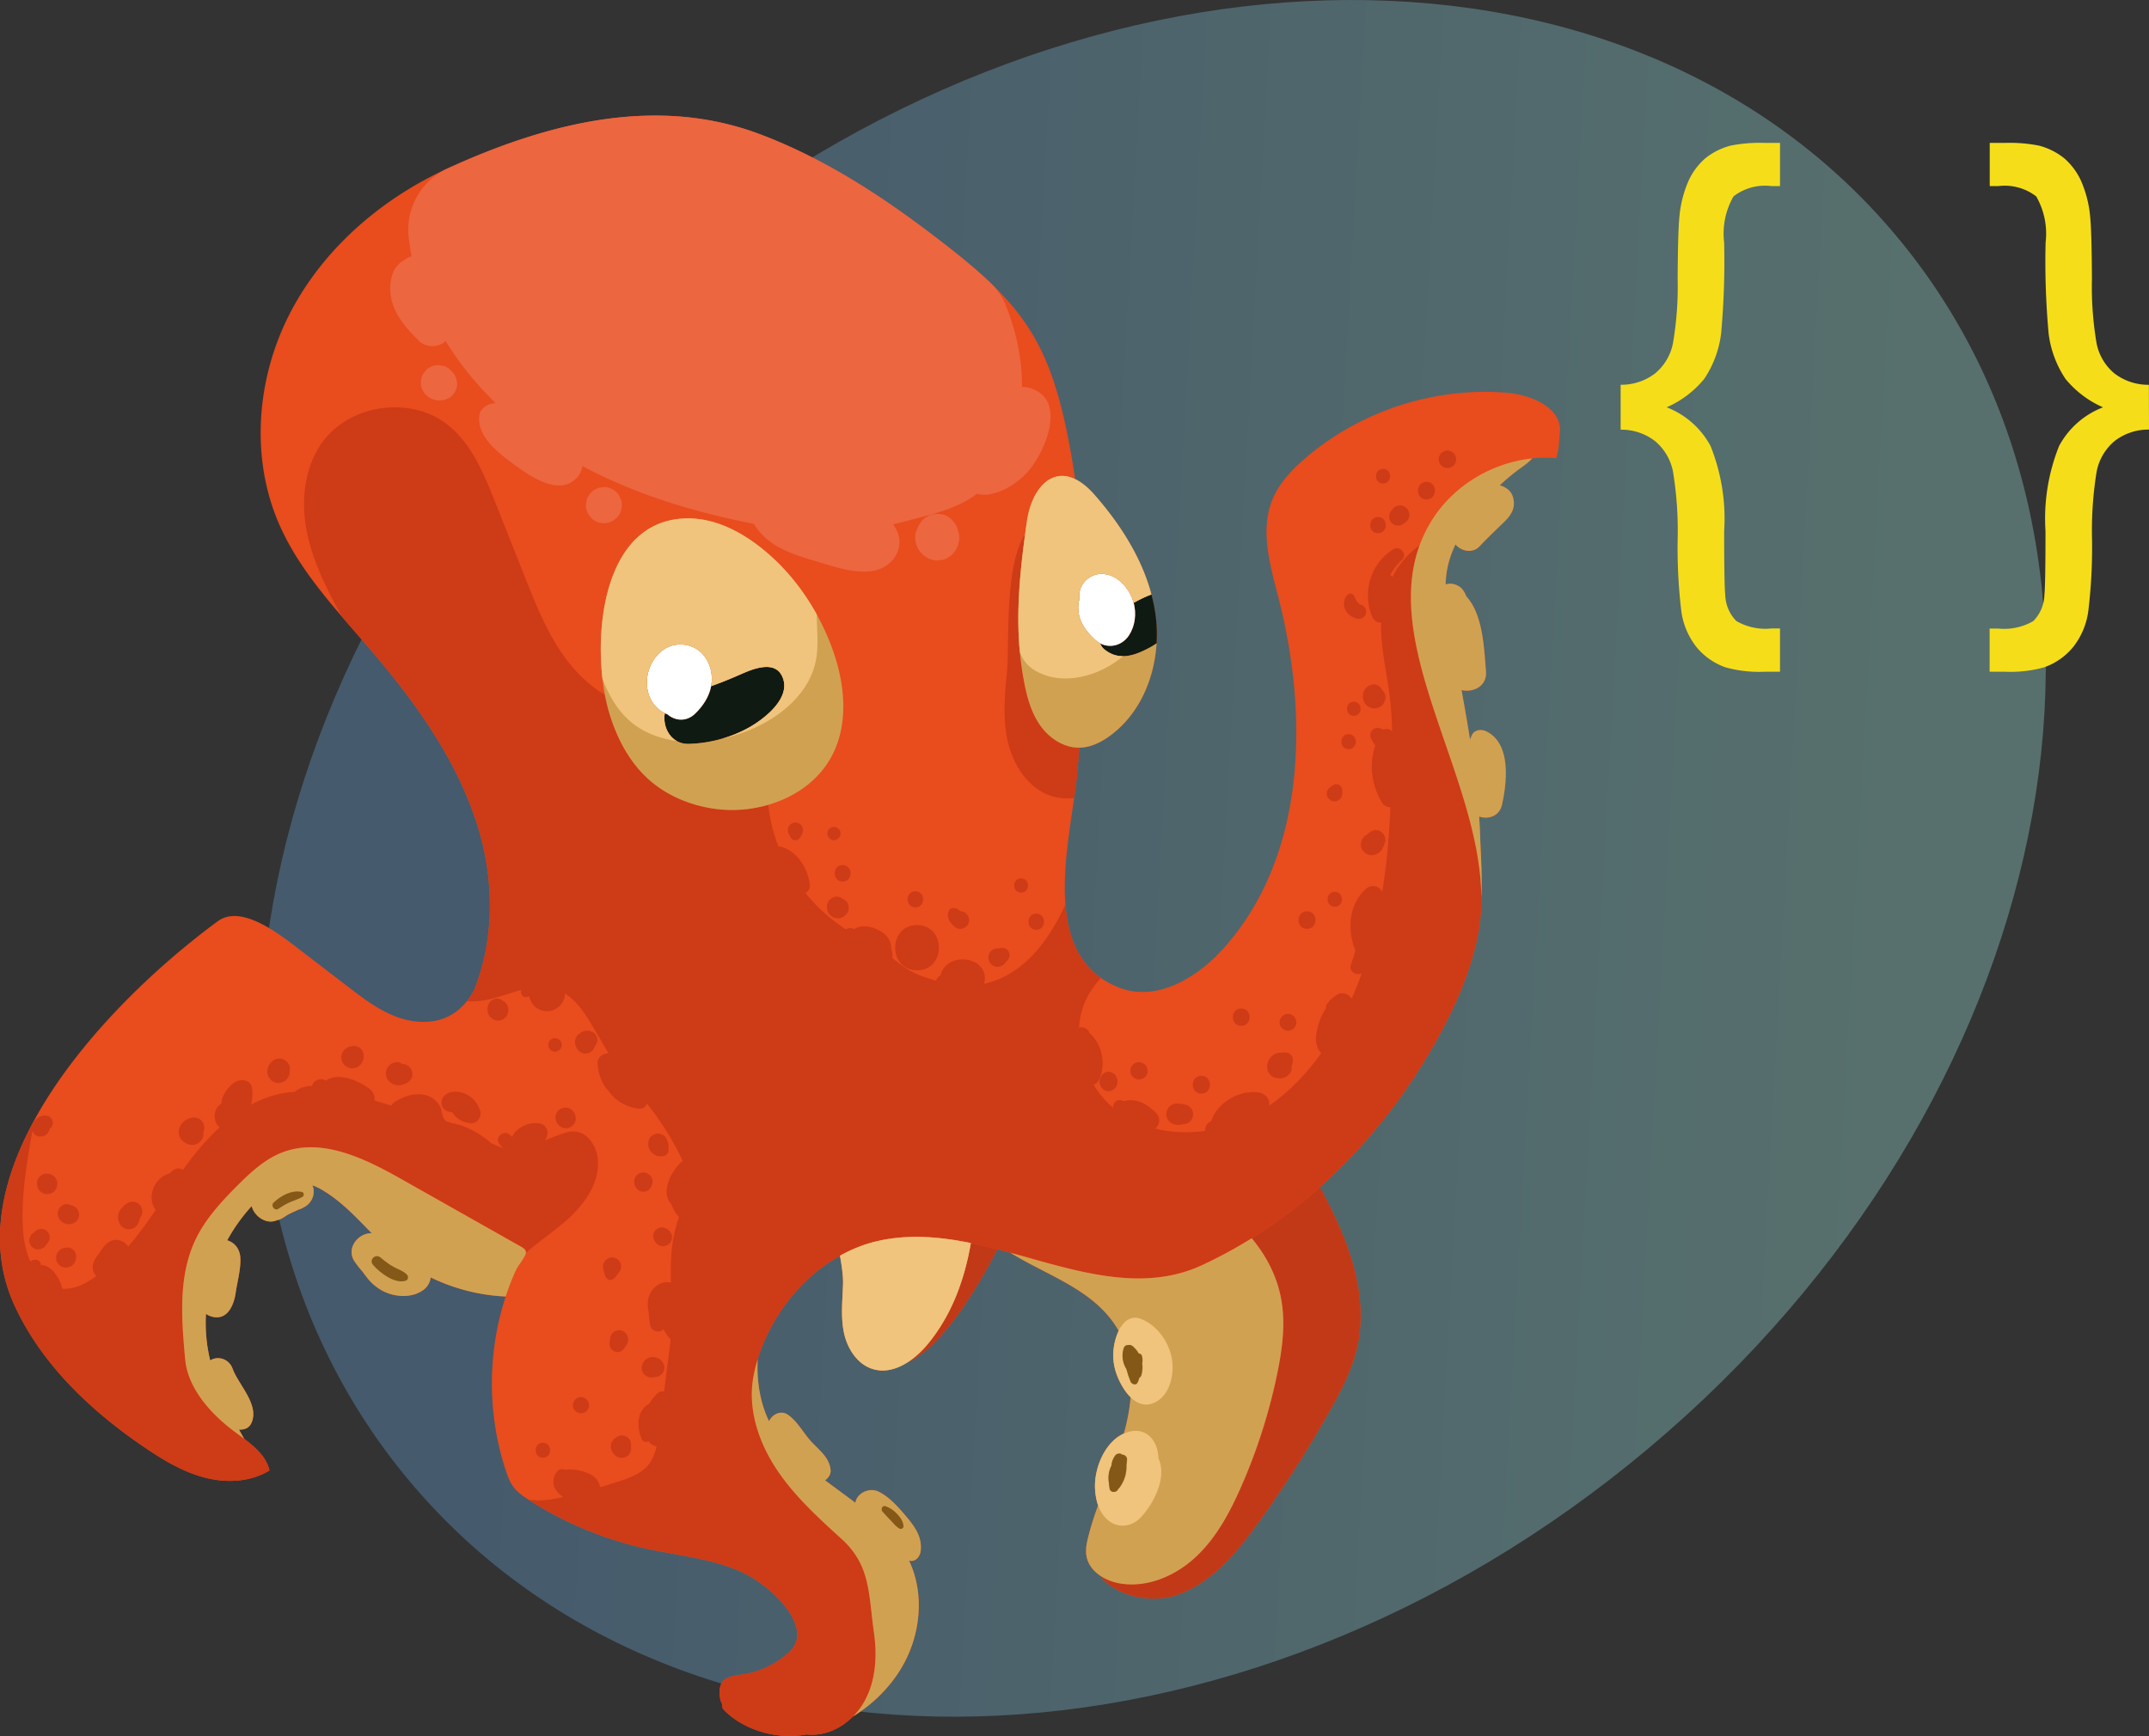 <svg xmlns="http://www.w3.org/2000/svg" fill="none" viewBox="0 0 2437.6 1969.6"><rect x="0" y="0" width="2437.6" height="1969.6" fill="#333333" stroke="none"/><path fill="url(#a)" fill-opacity=".35" d="M464.92 1680.9c310.34 369.85 939.19 353.11 1404.6-37.39s591.07-1006.9 280.72-1376.7C1839.9-103.04 1211.05-86.3 745.64 304.2 280.26 694.7 154.57 1311.1 464.92 1680.9"/><path fill="#e94c1d" d="M1709.7 445.63c-82.57-6.938-167.57 20.82-230.12 75.123-14.67 12.762-28.4 27.294-35.95 45.223-14.81 35.211-2.98 75.221 6.52 112.2 35.02 136.18 30.97 295.5-63.76 399.37-29.29 32.04-73.73 58.44-114.62 43.77-8.71-3.12-16.35-7.07-22.96-11.73-27.11-18.96-37.73-49.51-40.33-83.56-3.08-39.68 4.7-84.16 9.92-120.58 1.35-9.68 2.56-18.81 3.3-27.1.92-10.02 1.77-20.05 2.57-30.09h.18c12.76-.23 24.78-6.24 35.03-13.83 32.5-23.99 49.88-63.85 52.35-104.51.69-11.09.27-22.17-1.26-33.07q-.27-1.86-.57-3.72c-.42-2.61-.9-5.2-1.43-7.78-.65-3.16-1.38-6.3-2.18-9.4-.13-.49-.25-.97-.38-1.45-11.14-42.01-35.68-80.112-64.51-113.04-7.63-8.69-15.01-14.486-21.98-17.847a914 914 0 0 0-8.06-47.17c-15.23-76.521-34.61-120.62-77.13-164.73-3.37-3.511-6.89-7.02-10.56-10.544l-.36-.342a411 411 0 0 0-6.26-5.863l-.15-.133q-.72-.669-1.47-1.339c0-.005-.01-.01-.01-.014-.49-.446-.99-.892-1.48-1.339-.1-.088-.2-.176-.29-.264-.38-.336-.75-.672-1.13-1.009l-.51-.455-.87-.773-.63-.555-1.26-1.115c-.25-.223-.51-.445-.76-.668-.24-.203-.47-.406-.7-.61-.26-.221-.51-.443-.76-.665-.21-.177-.41-.354-.62-.531-1.06-.921-2.14-1.844-3.22-2.77-.09-.079-.19-.158-.28-.237-.35-.295-.69-.591-1.04-.886-.14-.121-.29-.242-.43-.363q-1.695-1.431-3.42-2.874c-.11-.095-.23-.19-.34-.285l-1.14-.944a6 6 0 0 0-.25-.206c-.38-.317-.76-.636-1.15-.954-.13-.113-.27-.225-.41-.338a179 179 0 0 0-1.89-1.551l-.6-.492c-.32-.263-.64-.528-.97-.792-.18-.151-.37-.301-.55-.452-.34-.271-.67-.543-1.01-.814-.28-.232-.57-.465-.86-.697l-1.32-1.062c-.29-.231-.57-.461-.86-.692a565 565 0 0 1-1.67-1.334c-.29-.229-.57-.457-.86-.686-.53-.423-1.07-.848-1.6-1.274-67.58-53.56-139.63-103.02-220.76-133.57-117.04-44.059-240.18-13.226-353.87 38.748l-.437.2-.083.039c-14.44 6.603-28.516 14.066-42.138 22.257-57.103 34.512-105.91 82.81-136.42 141.91-37.914 73.353-45.319 163.61-12.298 239.3 16.956 38.933 43.408 72.423 71.166 104.88 10.433 12.2 21.049 24.22 31.437 36.37 53.651 62.6 103.21 131.48 125.38 210.94 16.069 57.75 15.323 122.2-7.077 176.98-2.379 4.33-5.03 8.38-8.06 12.15-5.68 7.13-12.576 13.04-21.099 17.23-18.675 9.18-41.311 7.27-60.682-.42-19.375-7.63-36.19-20.49-52.723-33.16-19.935-15.27-39.915-30.6-59.846-45.92-24.547-18.81-63.247-46.8-88.167-28.5-75.028 55.24-159.89 137.44-208.09 225.65-38.05 69.72-53.187 143.21-22.45 210.09 30.973 67.3 87.048 120.21 148.43 161.71 20.913 14.16 42.99 27.38 67.486 33.72 24.451 6.38 51.79 5.17 73.308-8.11-3.541-15.38-15.772-26.12-28.713-35.91a865 865 0 0 1-5.838-10.4c1.055.05 2.132.03 3.231-.08 5.69-.57 9.342-3.36 11.366-8.66 7.818-20.44-15.255-42.35-21.827-60.32-4.197-11.49-16.867-14.93-25.451-9.44-.649-2.71-1.247-5.43-1.784-8.17-2.901-14.79-3.852-29.8-3.021-44.7a20.7 20.7 0 0 0 6.878 3.24c17.52 4.57 24.788-13.14 26.802-27.04 1.824-12.56 6.149-27.67 5.267-40.26-.712-10.2-7.012-17.09-14.861-19.33 7.655-13.98 16.973-27.05 27.757-38.8 2.929 11.4 16.164 20.82 27.611 16.4 1.096-.42 2.234-.59 3.32-.98 3.593-1.28 6.149-3.08 9.074-5.13.152-.07.592-.3 1.365-.7.26-.14 1.489-.8 2.385-1.3 1.461-.62 5.111-2.29 5.515-2.5.285-.14.498-.25.639-.32q.44-.195.989-.42c-.928.38 6.208-2.98 3.461-1.61-3.593 1.8 8.264-3.19 2.579-1.15 11.078-3.97 16.178-16.28 11.96-25.85a56 56 0 0 1 9.295 4.19c9.41 5.32 18.229 11.92 26.325 19.02 11.108 9.74 21.25 20.51 31.617 31.04-15.475-.24-29.288 17.17-19.559 31.9 3.163 4.79 6.854 8.97 10.499 13.36-3.447-4.12 4.698 6.47 6.233 8.19 3.17 3.55 6.836 6.64 10.775 9.33 14.395 9.81 36.454 12.16 50.913 1.48 4.243-3.14 7.601-8.62 8.03-14.08 26.515 12.88 55.674 20.37 85.117 21.68-21.021 64.11-20.946 135.05.688 199 1.956 5.73 4.098 11.46 7.591 16.35 4.425 6.19 10.666 10.71 17.047 14.81.419.32.883.6 1.306.88 41.075 26.27 86.857 45.09 134.5 55.33 35.253 7.59 76.192 11.41 108.61 27.2 34.375 16.72 80.252 63.11 52.446 89.28-14.345 13.56-32.788 22.64-52.259 25.8-7.964 1.31-16.533 1.82-22.773 6.9-5.544 4.47-5.963 20.44-1.351 27.15-1.255 2.24.701 5.4 2.702 7.36 23.333 22.91 60.823 32.93 92.957 26.82 19.43 2.22 38.58-6.44 52.51-20.41 22.48-14.04 41.88-32.91 55.27-55.71 19.12-32.57 25.14-73.3 13.14-109.11-1.4-4.15-3.04-8.15-4.92-12.03 7.15 2.03 12.41-4.36 13.23-10.68 1.99-15.5-6.2-27.36-15.94-38.88-8.87-10.5-19.59-22.92-32.18-28.84-10.59-4.99-24.66 2.31-25.89 12.85-11.31-8.62-23.04-17.01-34.43-25.6 3.78-2.42 6.65-6.94 6.31-11.31-1.14-14.71-13.31-22.95-22.49-33.15-8.82-9.82-15.04-22.21-25.915-29.85-7.909-5.56-17.87-.5-21.404 7.32a103 103 0 0 1-4.957-11.66c-6.712-18.96-8.929-38.7-7.995-58.58 14.588-48.26 49.211-92.77 93.361-117.5 2.26 12.69 3.74 23.76 3.49 31.96-.59 18.5-2.81 37.26 1 55.38 3.81 18.11 15.25 36.06 33.01 41.31 13.4 3.95 26.92.04 38.92-7.57 35.41-15.21 73.44-73.1 102.06-128.42 4.94 1.27 9.87 2.59 14.79 3.93 40.83 25.45 91.11 40.48 118.75 81.94 1.46 2.18 2.81 4.4 4.07 6.67-7.54 16.86-8.3 35.06-1.08 52.41 3.14 7.56 8.15 16.58 14.69 22.98-1.14 13.31-3.7 26.58-7.18 39.28-.18.65-.36 1.3-.54 1.94-21.57 9.66-33.31 38.9-32.7 60.98.19 6.74 1.21 13.83 3.52 20.35-4.2 11.68-8.06 23.47-11.11 35.5-1.84 7.27-3.39 14.84-2.08 22.22 1.7 9.51 7.88 17.08 16 22.45 14.29 20.41 54.32 32.49 86.05 21.68 40.17-13.68 68.85-48.64 93.61-83.1 29.34-40.82 56.38-83.29 80.94-127.15 12.54-22.37 24.55-45.43 30.3-70.42 13.31-57.86-8.48-117.95-36.04-170.53-2-3.82-4.09-7.67-6.31-11.46 55.14-49.15 101.3-108.85 136.45-173.92 19.84-36.8 36.56-75.78 43.78-116.95 2.18-12.49 3.12-25.15 3.05-37.92 1.27-23.65-.65-48.94-1.27-67.78-.26-8.03-.68-16.05-1.23-24.06 10.35 3.53 22.97-.31 25.9-13.28 5.66-25.15 10.74-69.83-18.05-83.45-5.37-2.54-12.98-1.85-15.95 4.19a42 42 0 0 0-2.18 5.32c-2.96-18.78-6.26-37.53-9.67-56.25 13.52 2.99 29.18-4.35 27.72-21.52-2.2-25.94-3.29-63.96-22.21-84.71-2.08-5.1-4.74-9.41-8.28-11.39l-1.21-.68c-4.76-2.66-9.65-2.97-14.07-1.53.13-5.18.58-10.36 1.45-15.49 1.76-10.41 5.22-20.41 9.72-29.96 6.59 7.87 19.54 10.74 27.63 1.92 6.48-7.06 13.6-13.77 20.45-20.52 8.6-8.478 19.33-16.438 18.09-30.103-.8-8.887-5.24-14.188-13.29-17.463-.89-.36-1.77-.655-2.65-.89a244 244 0 0 1 26.61-21.676c3.43-2.42 7.05-5.458 10.22-8.809 8.94-.934 17.97-1.053 26.96-.29 3.45-6.522 3.64-21.424 4.47-28.783 3.03-27.799-31.76-43.027-59.66-45.403z"/><path fill="#c23918" d="M1453 1472.7c5.46 28.26 1.57 57.47-4.23 85.65a640.5 640.5 0 0 1-41.41 129.44c-12.63 28.58-27.77 56.78-50.52 78.2-22.74 21.42-54.28 35.34-85.18 30.72-8.1-1.21-16.37-4.18-23.26-8.73 14.3 20.41 54.33 32.49 86.06 21.68 40.17-13.69 68.85-48.65 93.61-83.1 29.34-40.82 56.38-83.3 80.94-127.15 12.54-22.38 24.55-45.43 30.3-70.42 13.31-57.87-8.48-117.95-36.04-170.54-2-3.81-4.09-7.66-6.31-11.46-24.06 21.44-49.82 40.87-77.13 57.87 16.27 19.68 28.18 42.04 33.17 67.84M1052.3 1525c-6.46 7.79-14.36 15.24-23.06 20.76 35.41-15.22 73.44-73.11 102.06-128.43-9.99-2.57-20.02-4.96-30.07-7.01-7.2 41.95-21.99 82.17-48.93 114.68"/><path fill="#0f1a12" d="M888.51 770.71c-6.823-22.05-31.52-13.13-46.651-6.44-11.878 5.26-23.419 10.02-35.201 14.18-2.332 12.2-9.499 22.99-18.495 31.53-9.476 8.99-22.239 8.15-31.091.48a33 33 0 0 1-2.965-1.26c-2.134 11.9 2.744 25.39 13.459 31.48 3.859 2.19 8.473 3.42 13.793 3.27 12.494-.35 25.241-2.32 37.532-5.85 11.226-3.21 22.073-7.72 32.001-13.46 16.632-9.63 44.559-31.5 37.618-53.93M1280.6 720.82c-7.52 11.42-21.37 15.08-32.72 9.1 1.04 2.64 2.6 5.01 4.71 6.74 6.93 5.7 14.11 7.88 21.36 7.82 9.9-.08 19.94-4.33 29.73-9.54 2.93-1.54 5.63-3.21 8.2-5.03.69-11.08.27-22.17-1.26-33.07q-.27-1.86-.57-3.72a192.09 192.09 0 0 0-3.61-17.18c-.13-.49-.26-.97-.39-1.45-7.17 2.61-13.63 5.86-20.12 9.49 3.25 12.24 1.67 26.21-5.33 36.84"/><path fill="#fff" d="M788.16 809.98c8.996-8.54 16.163-19.33 18.495-31.53.474-2.48.75-5.02.798-7.6.309-16.35-8.824-33.3-25.242-38.13-35.694-10.48-59.96 33.79-42.945 62.73 3.536 6.02 8.801 10.82 14.837 13.75q1.455.705 2.965 1.26c8.853 7.67 21.616 8.51 31.092-.48M1280.6 720.82c7-10.63 8.58-24.6 5.33-36.84-.17-.64-.35-1.28-.55-1.91-4.8-15.42-18.57-30.99-35.93-30.99-13.39 0-24.97 10.85-25.3 24.23-.04 1.54.05 3.07.26 4.57-1.85 5.81-1.76 12.06-.47 18.09 2.43 11.36 9.87 20.11 18.14 27.82 1.82 1.69 3.77 3.06 5.8 4.13 11.35 5.98 25.2 2.32 32.72-9.1"/><g fill="#ec6640"><path d="M463.42 267.21a234 234 0 0 0 3.436 23.66 14.6 14.6 0 0 0-4.4 1.671c-8.81 5.092-14.5 9.353-17.647 19.614-2.793 9.11-2.911 18.8-.687 28.058 4.53 18.871 17.879 33.461 31.265 46.74 7.855 7.796 22.37 7.586 30.007-.041 15.721 25.628 34.987 49.226 56.753 70.42-2.095.092-4.132.424-6.007 1.001-5.358 1.648-11.443 6.329-12.321 12.319-3.447 23.63 19.334 41.45 36.504 54.305 16.592 12.421 48.643 35.824 69.223 21.238 6.902-4.89 10.202-10.959 11.038-17.449 60.391 32.413 126.9 52.329 194.53 65.626 14.954 25.086 42.152 34.086 69.166 42.016 25.26 7.41 65.54 23.1 86.96.34 12.51-13.29 11.11-29.82 1.74-41.791 13.16-3.119 26.49-6.712 40.24-10.435 19.49-5.317 39.02-12.039 55.04-24.289 5.06 1.33 10.51 1.493 15.32.463 16.49-3.532 31.26-13.208 42.43-25.702 19.02-21.279 44.82-80.563 3.77-94.266-3.57-1.193-7.09-1.729-10.52-1.702.28-31.399-6.53-63.266-18.58-92.928-3.81-9.39-9.61-17.87-16.89-24.921l-.36-.342a411 411 0 0 0-6.26-5.863l-.15-.133c-.48-.446-.97-.892-1.46-1.339-.01-.005-.01-.01-.02-.014-.49-.446-.99-.892-1.48-1.339-.1-.088-.2-.176-.29-.264-.38-.336-.75-.672-1.13-1.009l-.51-.455-.87-.773-.63-.555-1.26-1.115c-.25-.223-.51-.445-.76-.668-.24-.203-.47-.406-.7-.61-.26-.221-.51-.443-.76-.665-.21-.177-.41-.354-.62-.53-1.06-.921-2.14-1.844-3.22-2.771-.09-.079-.19-.158-.28-.237-.35-.295-.69-.591-1.04-.886-.14-.121-.29-.242-.43-.363q-1.695-1.431-3.42-2.874c-.11-.095-.23-.19-.34-.285l-1.14-.944a6 6 0 0 0-.25-.206c-.38-.317-.76-.636-1.15-.954-.13-.113-.27-.225-.41-.338q-.93-.774-1.89-1.552l-.6-.492c-.32-.263-.64-.527-.97-.792-.18-.151-.37-.301-.55-.452-.34-.271-.67-.542-1.01-.814-.28-.232-.57-.465-.86-.697l-1.32-1.062c-.28-.231-.57-.461-.86-.692l-.9-.718c-.25-.205-.51-.41-.77-.616-.28-.228-.57-.457-.86-.686-.53-.423-1.07-.848-1.6-1.273-67.58-53.56-139.63-103.02-220.76-133.57-117.04-44.059-240.18-13.226-353.87 38.748l-.437.201-.083.038c-29.214 13.391-47.047 44.013-44.084 76.018z"/><path d="M483.16 448.07c1.451 1.124 2.915 2.529 4.526 3.427 1.565.657 3.125 1.317 4.689 1.976l.182.075.5.121c.942.2 4.384.702 5.353.714h.414c.978-.018 4.339-.502 5.294-.707l.505-.111q2.26-.956 4.526-1.91 3.317-1.788 5.317-4.882a9.44 9.44 0 0 0 2.438-4.182q1.782-3.389 1.633-7.302-.336-2.521-.678-5.039l-1.91-4.528q-1.452-2.695-3.768-4.523c-2.503-3.031-5.836-5.35-9.745-6.24q-2.634-.352-5.267-.707a19.7 19.7 0 0 0-10.001 2.706q-3.46 1.867-5.558 5.101-2.628 2.871-3.543 6.738a19.9 19.9 0 0 0 0 10.533 19.8 19.8 0 0 0 5.093 8.74M669.04 585.58q2.149 3.319 5.703 5.235l.255.148c6.14 3.57 13.854 3.57 19.998 0l.255-.148q2.055-1.59 4.111-3.177a15.3 15.3 0 0 0 3.257-4.264q2.237-3.513 2.419-7.586.914-4.07-.364-8.139-1.025-2.438-2.055-4.876a20.5 20.5 0 0 0-7.323-7.32l-.26-.139a15.5 15.5 0 0 0-2.442-1.042q-3.527-1.848-7.6-1.696l-5.24.702a30 30 0 0 0-4.798 2.035l-.259.139q-3.57 1.924-5.726 5.255-2.708 2.957-3.657 6.941-.36 2.713-.727 5.426.019 5.527 2.788 10.299a7.8 7.8 0 0 0 1.665 2.207M1045.4 627.86l1.13 1.01c2.98 2.96 6.49 5.01 10.54 6.14 3.18 1 6.35 1.14 9.53.43 3.18-.15 6.14-1.09 8.88-2.84 3.59-2.12 6.44-4.98 8.57-8.57.18-.43.38-.82.63-1.23 3.15-5.33 4.45-13.29 2.52-19.27a31 31 0 0 0-.97-2.59l-.09-.68c-.73-3.07-2.14-5.747-4.22-8.026-3.02-3.9-7.32-7.334-12.27-8.459-4.14-.944-8.4-.944-12.54 0-5.62 1.28-11.26 5.951-14.11 10.848-.56.951-1.07 1.954-1.54 2.977-.49.94-.9 1.92-1.24 2.94-1.56 2.98-2.28 6.19-2.15 9.64.3 6.64 2.54 12.89 7.33 17.68"/></g><g fill="#ce3b17"><path d="M1179.2 821.94c-10.25-15.09-14.82-33.25-18.07-51.19-1.91-10.48-3.31-20.91-4.29-31.2-4.17-44.77-.07-88.16 5.95-133.11-23.63 34.57-17.73 126.41-20.53 155.23-2.37 24.73-4.75 49.84-.23 74.29 4.52 24.4 17 48.48 38.19 61.43 11.27 6.89 25.2 9.73 38.24 8.06 1.35-9.69 2.56-18.82 3.3-27.11.91-10.02 1.77-20.04 2.57-30.08-18.14.28-34.97-11.33-45.13-26.32M210.05 1542.2c-4.239-45.97-8.059-94.59 11.921-136.18 11.134-23.15 28.877-42.38 46.947-60.55 15.232-15.27 31.533-30.5 51.699-38.14 44.755-17 93.657 7.27 135.39 30.83l135.11 76.34c2.42 1.39 5.121 3.16 5.449 5.96l-.05 1.02c13.786-12.29 29.436-22.77 43.504-34.74 21.327-18.17 40.47-43.41 38.096-71.3-1.26-15.1-11.689-31.12-26.825-31.72-6.568-.24-12.858 2.42-19.052 4.61-4.687 1.65-9.317 3.53-13.905 5.39a37.6 37.6 0 0 0 2.339-5.86c1.606-5.28-1.915-11.66-7.345-12.93-11.804-2.76-27.193 3.48-32.301 14.85a15.3 15.3 0 0 1-2.529-2.11c-6.049-6.27-17.638 2.1-12.357 9.53a36.3 36.3 0 0 0 4.562 5.27 40.4 40.4 0 0 1-6.645-2.36c-2.544-1.15-5.096-2.3-7.651-3.44a11.2 11.2 0 0 0-2.155-2.23c-9.81-7.72-20.613-13.99-32.51-18.03-3.348-1.13-13.913-2.73-16.592-5.09-4.375-3.86-3.32-10.99-6.013-15.85-11.143-20.11-36.768-15.8-52.509-4.29a8.8 8.8 0 0 0-2.711 3.2 988 988 0 0 0-19.235-5.76c.795-4.64-1.165-9.86-5.521-13.16-12.584-9.51-34.833-19.16-49.637-9.44-5.767-3.88-14.677.1-15.445 6.06-7.487.12-14.349 1.95-19.815 6.74-17.761.97-34.339 6.3-49.693 14.59 1.711-6 2.135-12.51 1.131-19.2-1.551-10.34-14.304-10.37-20.658-5.46-6.854 5.3-13.797 14.5-13.905 23.57-8.62 4.11-10.205 18.4-3.296 25.5.419.43.894.83 1.409 1.2-15.48 14.18-29.253 30.8-41.251 47.64-.175.25-.349.49-.524.74-3.366-2.66-7.974-2.15-11.597.68-1.053.82-1.924 1.82-2.67 2.94-7.303 1.93-13.515 6.71-17.443 13.49-4.709 8.14-5.655 20.65 1.004 28.06-9.896 14.5-20.107 28.7-31.418 41.76-4.7-6.96-13.822-10.24-22.168-4.97-5.08 3.21-8.364 9.32-11.885 14.07-3.916 5.28-7.45 11.34-5.562 18.2.713 2.6 2.001 4.64 3.638 6.16-.593.43-1.187.85-1.787 1.27-10.897 7.64-23.614 14.11-36.886 13.04-.081-.01-.16-.02-.241-.02q-.048-.465-.137-.93c-1.816-9.49-12.169-26.65-23.893-25.67q-.11-.6-.19-1.2c-.78-5.72-8.276-6.35-11.855-2.96-4.741-10.86-7.412-23.2-8.212-34.65-2.611-37.86 3.917-75.91 10.598-113.77.539 1.36 1.384 2.61 2.437 3.86 2.265 2.69 6.072 3.03 9.256 2.44 2.675-.49 5.236-2.61 6.536-4.94a9.5 9.5 0 0 0 1.154-3.44c2.236-1.51 3.817-4.29 3.703-6.88a9.76 9.76 0 0 0-1.119-4.13c-.819-1.55-3.089-3.52-4.894-3.77-2.42-.33-4.448-.53-6.849.18-2.029.6-3.512 1.52-5.085 2.7-1.202.94-2.271 1.86-3.208 3.02l.188-1.07c-38.05 69.72-53.187 143.21-22.45 210.09 30.974 67.3 87.048 120.21 148.43 161.71 20.913 14.16 42.99 27.38 67.486 33.72 24.452 6.38 51.791 5.17 73.309-8.11-3.541-15.38-15.772-26.12-28.713-35.91-4.264-3.22-8.606-6.35-12.739-9.5-25.946-19.75-51.189-48.16-54.167-80.67z"/><path d="M1680.2 1018.2c-.74-134-112.89-281.23-70.12-399.22-12.71 8.74-23.25 21.34-30.59 35.48-.32-.31-.64-.62-.97-.92-.49-.44-1.01-.78-1.56-1.03 3.14-6.41 7.62-12.3 13.26-17.31 6.62-5.87-1.92-16.63-9.38-12.15-25.92 15.54-35.83 48.28-24.55 76.15 1.9 4.68 6.06 7.52 10.4 7.25-.88 27.5 5.88 53.62 9.49 81.96 1.73 13.5 2.6 27.36 2.93 41.34-2.36-2.59-6.2-3.69-9.34-1.86-1.66-.7-3.42-1.29-5.26-1.75-7.07-1.78-12.44 5.67-9.18 11.93 1.4 2.69 3.01 5.23 4.66 7.74-7.17 21.38-4.4 44.67 7.57 64.76 2.13 3.56 5.9 5.3 9.61 5.19-1.34 32.26-4.15 64.66-9.37 96.57-2.52-7.13-12.3-9.4-18.26-4.03-19.81 17.81-21.61 46.58-12.09 70.2a265 265 0 0 1-4.99 15.65c-2.92 8.3 5.66 12.76 12.11 10.3-3.45 9.67-7.23 19.23-11.38 28.67-3.14-5.51-11.14-8.19-16.65-4.49-4.58 3.08-7.98 5.73-11.13 10.24-1.04 1.48-1.48 3.22-1.45 4.97-5.74 9.29-9.51 19.39-11 30.5-.96 7.18.61 15.65 5.76 20.45-16.41 23.14-36.06 43.82-59.18 59.64 1.51-7.52-4.65-14.09-12.52-15.01-14.68-1.72-29.15 3.58-40.14 13.27-5.7 5.03-10.87 12.14-13.2 19.76-4.44 1.15-6.94 5.92-6.57 10.59-19.03 2.68-38.44 1.96-56.75-2.59 5.24-4.12 6.32-12.13 1.21-17.42-8.49-8.8-19.78-16.17-32.52-14.56q-2.235.285-4.35.96c-4.82-2.87-11.97-.95-12.03 6.55-.01.28 0 .56.01.84-8.78-7.36-16.28-16.24-22.29-26.07 2.94-1.07 5.47-3.53 6.8-6.82 6.55-16.38 3.82-34.91-7.84-48.33a36 36 0 0 0-3.6-3.63c-1.21-4.7-7.3-7.65-11.84-6.08 1.08-16.11 6.12-31.72 15.77-45.08 2.7-3.77 5.78-7.55 9.13-11.27-27.11-18.96-37.73-49.51-40.34-83.56-18.75 42.15-49.17 81.32-92.35 90.14 1.57-5.02 1.44-10.47-1.17-15.38-6.72-12.69-25.28-15.36-37.16-8.71-5.65 3.16-9.73 8.88-11.2 14.92-2.34 1.08-4.21 3.26-4.84 5.66-5.28-1.47-10.5-3.16-15.63-4.98-15.19-5.4-24.54-13.05-34.1-20.93.53-3.56.07-7.42-1.23-11 .08-6.31-3.12-12.51-8.33-16.67-7.8-6.25-22.83-11.27-32.19-5.63-.53.32-1.01.65-1.48.99-2.92-2.12-6.69-1.74-9.24.07-17.43-11.17-32.99-25.25-46.04-41.38 3.09-1.58 5.34-4.59 5.03-8.5-1.5-18.54-14.35-39.39-33.233-44.02-.829-.2-1.635-.29-2.413-.3-5.336-13.8-9.067-28.22-10.959-42.93-.182-1.41-.348-2.82-.503-4.24-19.146 5.58-39.647 7.22-59.297 4.7-27.758-3.58-54.911-14.53-75.869-33.11-22.777-20.21-37.259-48.39-45.737-77.64-1.655-5.74-3.136-12.03-4.397-18.71-19.14-11.33-35.396-27.92-48.185-46.3-18.397-26.51-30.414-56.73-42.289-86.68-11.362-28.64-22.728-57.24-34.093-85.879-12.808-32.276-26.73-66.136-54.024-87.654-42.194-33.206-111.54-23.1-142.47 20.774-19.002 26.964-23.383 62.267-18.07 94.819 5.353 32.56 19.607 62.97 35.253 92.03 1.82 3.36 3.679 6.71 5.544 10.06 10.433 12.21 21.049 24.22 31.437 36.38 53.651 62.59 103.21 131.47 125.38 210.93 16.069 57.75 15.323 122.21-7.077 176.98-2.379 4.33-5.03 8.38-8.06 12.15 11.643.89 24.219-1.35 35.349-4.75 8.596-2.61 17.422-5.66 26.273-7.94-.964 4.16 2.011 9.56 7.061 7.73.688-.25 1.389-.52 2.103-.79 1.918 10.04 10.843 18.37 22.839 16.84 10.57-1.34 17.192-10.27 17.906-19.72 14.138 8.88 23.826 24.46 32.52 39.19 6.232 10.55 11.501 19.91 16.866 28.78-6.237-.81-13.177 4.8-12.636 11.32.848 10.26 4.412 23.04 12.321 30.69 7.404 11.58 21.589 19.41 35.067 20.56 4.389.37 7.326-2.33 8.712-5.81a337 337 0 0 1 34.869 53.48c2.018 3.84 3.969 7.76 5.669 11.78-.399.25-.796.54-1.185.88a42 42 0 0 0-7.954 9.1c-7.83 10.76-13.895 28.5-3.682 39a48.9 48.9 0 0 0 7.675 13.57c.315.39.648.74.996 1.06l-.451 1.27c-8.871 25.3-9.332 49.06-8.665 73.24a19.6 19.6 0 0 0-3.169-.57c-10.22-1.03-19.121 7.27-22.036 16.58-1.565 5.01-1.338 9.77-.532 14.87.924 5.86.892 12.13 2.292 17.83 1.578 6.41 10.315 8.71 14.854 3.92.076-.08.15-.16.224-.25 1.613 3.82 3.877 7.37 6.766 10.37.394.41.817.77 1.262 1.09q-.26 2.565-.589 5.16c-2.324 18.16-4.636 36.33-6.948 54.51-2.439-.68-5.168-.3-7.296 1.72a52.6 52.6 0 0 0-9.282 11.79c-14.405 7.43-14.828 26.47-8.579 40.52 1.403 3.16 4.777 3.46 7.406 2.16 2.379 2.97 5.589 5.11 9.282 5.96-1.73 7.6-4.43 14.84-9.31 20.82-8.014 9.83-20.54 14.53-32.556 18.54a746 746 0 0 1-22.263 6.97c-.738-6.12-5.261-12.06-11.625-15-6.554-3.04-13.499-4.81-20.722-5.21-2.506-.14-5.061-.04-7.515.49-2.966-1.6-6.932-1.22-9.518 2.65-7.525 11.28-2.09 21.69 7.576 28.08-13.151 3-26.954 5.32-39.932 2.65.419.32.883.6 1.306.88 41.075 26.27 86.857 45.09 134.5 55.33 35.253 7.59 76.192 11.41 108.61 27.2 34.375 16.72 80.244 63.11 52.446 89.28-14.345 13.56-32.788 22.64-52.259 25.81-7.964 1.3-16.533 1.81-22.773 6.89-5.544 4.47-5.963 20.45-1.351 27.15-1.255 2.24.701 5.41 2.702 7.36 23.333 22.91 60.823 32.93 92.959 26.83 19.43 2.21 38.58-6.45 52.51-20.42 5.11-5.11 9.51-10.94 12.97-17.22 12.95-23.38 14.53-51.55 10.76-78.01-6.29-44.29-3.63-76.15-36.74-106.23-26.97-24.55-54.307-49.42-74.288-79.92-19.98-30.46-32.23-67.72-25.758-103.63a181 181 0 0 1 4.883-20.22c14.588-48.26 49.203-92.76 93.363-117.5 13.48-7.55 27.86-13.26 42.83-16.67 34.86-7.94 70.33-4.9 105.58 2.31 10.04 2.06 20.07 4.45 30.07 7.02 4.94 1.27 9.87 2.59 14.79 3.93 12.06 3.29 24.05 6.72 35.94 10.03 61.02 16.9 123.33 30.87 180.8 4.37 19.67-9.08 38.69-19.39 57.02-30.8 27.31-16.99 53.07-36.42 77.13-57.86 55.14-49.15 101.3-108.85 136.45-173.92 19.84-36.79 36.56-75.77 43.78-116.95 2.18-12.49 3.12-25.14 3.05-37.91z"/><path d="M962.18 1026.6c-.4-1.71-1.38-3.24-2.64-4.44l.12.09c-.22-.2-.44-.39-.67-.57-.01-.02-.03-.03-.05-.05-.97-.79-1.97-1.41-3.15-1.84-.17-.13-.34-.25-.52-.37-.97-.89-2.1-1.48-3.41-1.79-1.77-.48-3.55-.48-5.33 0-.91.27-2.01.72-2.85 1.2-.66.4-1.72 1.22-2.28 1.76l-.2.18c-2.08 2.13-3.18 4.99-3.28 7.94-.04 1.16.19 2.42.42 3.5.44 2.05 1.74 4.54 3.3 5.98.79.74 1.75 1.54 2.72 2.07.74.4 1.97.92 2.78 1.18l.49.12 2.9.39a8.3 8.3 0 0 0 4.22-.94c.93-.26 1.73-.73 2.41-1.41.3-.19.59-.41.86-.63.49-.37.97-.77 1.43-1.22 1.06-1.06 1.79-2.25 2.36-3.6.52-1.24.87-2.58.87-3.94 0-.47-.06-1.16-.17-1.8-.07-.62-.19-1.24-.33-1.81M1040.2 1049.6c-32.97 0-33.02 51.23 0 51.23 32.96 0 33.02-51.23 0-51.23M1128.8 1096.5c3.42.94 7.77.06 10.19-2.7 1.28-1.45 2.56-2.9 3.84-4.36 2.22-2.52 3.04-5.76 1.69-8.94-.56-1.35-1.37-2.38-2.52-3.28-1.34-1.03-3.21-1.9-4.96-1.76l-5.46.45c-3.77.32-7.06 1.8-9.05 5.19-1.7 2.91-1.81 6.28-.52 9.33 1.25 2.97 3.62 5.2 6.79 6.07M902.27 933.24a8.7 8.7 0 0 0-7.455 4.28c-1.646 2.81-1.388 5.88 0 8.71.928 1.9 1.701 3.81 3.238 5.32 2.306 2.27 6.12 2.28 8.43 0 1.54-1.52 2.31-3.42 3.24-5.32 1.38-2.83 1.65-5.9 0-8.71a8.7 8.7 0 0 0-7.453-4.28M1175.4 1054.8c11.68 0 11.7-18.15 0-18.15-11.68 0-11.7 18.15 0 18.15M741.83 1309.5c2.612 1.88 5.779 2.84 8.845 2.28 2.075-.02 4.057-.52 5.701-2.2 1.635-1.68 1.973-3.57 1.847-5.56.112-.94.075-1.88-.029-2.85-.06-.78 0-1.54-.013-2.32-.05-2.75-1.31-4.93-2.42-7.32-.968-2.08-3.215-3.62-5.226-4.47-2.17-.92-4.808-1.3-7.114-.55a13 13 0 0 0-4.821 2.81c-2.192 2.01-2.938 4.9-3.198 7.72-.195 2.13.1 4.22.933 6.21 1.229 2.9 3.039 4.47 5.495 6.25M753.42 1392.9a7.5 7.5 0 0 0-3.929-.18c-.887.01-1.715.23-2.484.68a7.3 7.3 0 0 0-3.17 2.03 305 305 0 0 1-1.538 1.99c-.332.79-.664 1.57-.991 2.36a7.37 7.37 0 0 0-.177 3.92c.059 1.32.45 2.53 1.169 3.66l.887 1.41c1.878 2.97 5.181 5.23 8.828 5.06 2.711-.12 5.271-1.04 7.232-2.99a7.7 7.7 0 0 0 2.115-3.29c.637-1.22.932-2.53.878-3.94 0-3.7-1.988-6.88-5.062-8.83-.469-.3-.937-.59-1.405-.89zM672.43 1171c-3.175-1.53-6.345-2.16-9.838-1.19-2.108.58-3.478 1.53-4.969 2.71-.689.5-1.36 1.03-1.999 1.6-2.07 1.82-3.539 5.52-3.421 8.24.096 2.1.605 4.29 1.691 6.12.654 1.46 1.02 1.85 2.417 3.62q1.103.855 2.215 1.71a8.14 8.14 0 0 0 4.062 1.3c2.329.31 4.931.01 6.968-1.3a13.1 13.1 0 0 0 3.92-3.92c.587-.91.969-1.92 1.189-2.98 1.176-1.19 2.123-2.66 2.495-4.29.41-1.81.41-3.66 0-5.47-.519-2.26-2.611-5.12-4.73-6.15M569.89 1135.3c-1.035-.98-2.276-1.75-3.689-2.07-2.502-.57-4.621-.14-6.945.91-5.471 2.47-7.209 9.37-5.849 14.74 1.555 6.15 8.682 10.42 14.813 8.52 5.258-1.63 8.678-6.58 8.396-12.07-.215-4.29-2.78-8.53-6.726-10.03m-9.295 10.34c.018.02.037.05.057.07.016.34-.01.49-.057-.07m-.048-1.67q.003-.18.019-.33c.05-.14.108-.29.182-.46zM731.71 1543.2c-.805.81-1.587 1.71-2.115 2.71l-.155.31c-.869 1.76-1.533 3.69-1.492 5.69.005 1.96.5 3.79 1.483 5.48a8.2 8.2 0 0 0 2.797 3.05 8.13 8.13 0 0 0 3.697 1.94q2.885.78 5.776 0l.201-.06c.029 0 .055 0 .083-.01.305.02.61.03.912.02.941-.13 1.887-.26 2.833-.38a8.1 8.1 0 0 0 3.629-1.91c1.765-1.37 3.316-3.31 3.825-5.55.128-.94.255-1.89.382-2.83a10.66 10.66 0 0 0-1.46-5.39l-.223-.38c-.359-.55-1.323-1.84-1.792-2.31l-.318-.28c-.655-.56-1.596-1.37-2.342-1.8-.509-.29-1.096-.49-1.615-.71-.41-.17-1.106-.52-1.647-.67l-.345-.07c-.969-.19-2.219-.4-3.211-.42l-.355.01c-.832.03-2.438.21-3.243.43-.75.22-2.174.81-2.843 1.21-.752.45-1.843 1.3-2.462 1.92M702.98 1628.9c-2.126.54-3.91 1.63-5.424 3.06-1.271.93-2.32 2.09-3.136 3.47a8.53 8.53 0 0 0-1.365 4.27 8.67 8.67 0 0 0 .204 4.59 11.4 11.4 0 0 0 2.472 4.55c.4.56.841 1.11 1.276 1.53.855.85 1.902 1.71 2.957 2.27 2.12 1.13 4.325 1.57 6.712 1.25 2.211-.3 4.495-1.2 6.046-2.9a12.5 12.5 0 0 0 2.711-4.64c.369-1.14.451-2.34.332-3.53.075-.53.105-1.06.082-1.59-.027-.59-.09-1.2-.19-1.82.034-.26.07-.51.104-.77 0-2.25-.811-4.36-2.171-6.12-2.483-3.22-6.63-4.63-10.61-3.62M1248.9 1221l-.22.51c-.9 2.09-1.46 3.05-1.47 5.4 0 1.49.26 2.52.68 3.78.33.79.66 1.57.99 2.36a7.4 7.4 0 0 0 2.54 2.76c.62.61 1.34 1.04 2.18 1.27 1.17.62 2.44.9 3.8.85.87-.12 1.75-.23 2.62-.35.79-.33 1.57-.66 2.35-.99a7.5 7.5 0 0 0 2.77-2.54c.87-.96 1.46-2.07 1.77-3.36.42-1.25.68-2.31.67-3.78 0-2.4-.51-3.19-1.43-5.32l-.25-.59a9.95 9.95 0 0 0-3.53-3.53 9.8 9.8 0 0 0-4.97-1.34c-1.78 0-3.43.45-4.97 1.34a9.87 9.87 0 0 0-3.53 3.53M1331.7 1275.5c-.02.02-.03.05-.05.08 1.7.61 3.4.67 5.1.51 1.49.05 2.98 0 4.42-.5l.92-.09c2.92-.3 5.86-1.02 7.95-3.3 1.71-1.85 2.76-3.94 3.09-6.45.32-2.4.02-5.08-1.33-7.17-1.49-2.31-3.89-4.72-6.72-5.17-4.35-.69-9.14-2.17-13.43-.89-5.72 1.7-9.35 7.2-8.56 13.12.66 4.9 4.09 8.56 8.61 9.86M1446.8 1222.8c.63.1 1.17.18 1.68.24 3.59.73 7.59.39 10.7-1.66 2.63-1.74 4.97-4.29 5.69-7.47.38-1.7.43-3.29.21-4.83 1.36-3.01 1.57-5.47 1.11-8.78-.27-1.88-2.3-4.24-3.92-5.1-2.1-1.1-4.24-1.36-6.57-.86 3.26-.69.7-.16-.42-.17-.88 0-1.77.08-2.66.21-4.6-.14-8.97 2.24-11.85 5.96-3.1 4.02-4 8.45-2.98 13.45.81 3.98 4.93 8.32 9.01 9.01M1550.4 947.09c-.22.12-.43.23-.66.36-5.62 3.09-7.92 11.3-4.39 16.76 3.7 5.74 10.72 7.66 16.76 4.4 1-.54 1.85-1.17 2.76-1.88 1.69-1.3 2.85-2.8 3.67-4.76.14-.33.26-.66.37-.98.7-1.19 1.24-2.52 1.57-3.9 2.04-4.46.46-9.96-3.37-12.92-1.84-1.42-4.2-2.44-6.58-2.33-3.01.13-5.38 1.23-7.68 3.18-.82.69-1.64 1.38-2.45 2.07m11.08-1.52c-.23.03-.46.06-.69.1-.04 0-.08 0-.13.01.27-.04.55-.08.82-.11M1545.9 789.51c-.22 3.86 1.45 8.18 4.35 10.76 2.93 2.62 6.44 3.76 10.33 3.24 2.8-.38 5.36-1.49 7.38-3.56 2.24-2.29 3.42-5.41 3.53-8.58.12-3.27-1.22-6.08-3.45-8.02-.04-.09-.07-.17-.1-.26-1.95-4.6-7.49-7.85-12.52-6.14-3.08 1.05-5.83 2.83-7.52 5.71-1.29 2.2-1.85 4.31-2 6.85m8.15-5.01-.01.01zM1576.1 583.33c-.17.46-.24.94-.22 1.442-.14.496-.2.996-.17 1.503-.05 1.378.23 2.663.86 3.857a7.44 7.44 0 0 0 2.07 3.222c.68.521 1.35 1.044 2.03 1.565a9.93 9.93 0 0 0 5.05 1.366l.15.005 2.7-.361c.54-.169 1.11-.443 1.59-.648.88-.246 1.64-.69 2.29-1.333l1.13-.878.41-.341c.5-.409 1.01-.821 1.51-1.232a8 8 0 0 0 2.19-3.413c.66-1.262.97-2.625.91-4.084a8 8 0 0 0-.91-4.087 8 8 0 0 0-2.19-3.413c-2.02-1.855-4.68-3.234-7.5-3.106l-2.82.377q-2.7.757-4.68 2.729c-.41.498-.82.998-1.24 1.499l-.27.334c-.56.689-1.31 1.496-1.76 2.263a250 250 0 0 1-1.04 2.472zM1618 566.59c12.75 0 12.78-19.812 0-19.812-12.74 0-12.76 19.812 0 19.812M1568.8 548.54c10.62 0 10.64-16.501 0-16.501-10.62 0-10.63 16.501 0 16.501M53.578 1397.1c-1.837-1.69-4.253-2.94-6.822-2.83-.855.12-1.71.23-2.565.35a9.53 9.53 0 0 0-4.262 2.48c-.764.61-1.533 1.22-2.297 1.82l-1.151.92c-1.506 1.34-2.197 3.24-2.879 5.06-1.205 3.22.223 7.3 2.547 9.63 2.324 2.32 6.399 3.75 9.624 2.54 1.819-.68 3.72-1.37 5.062-2.88l2.742-3.45a7.26 7.26 0 0 0 1.997-3.1q.907-1.725.832-3.72c.001-2.37-1.054-5.19-2.828-6.82M85.975 1422.6a6.6 6.6 0 0 0-.509-1.24 7.24 7.24 0 0 0-1.992-3.09q-.97-.75-1.947-1.5a12.4 12.4 0 0 0-2.383-1c-2.224-.61-3.157-.35-5.367-.02l-.951.15-.473.07c-.641.1-.81.26-1.646.61a8.3 8.3 0 0 0-3.58 2.3c-.413.34-.75.76-1.01 1.25-.982 1.07-1.646 2.34-1.992 3.79l-.113.29q-.785 2.925 0 5.85a10.94 10.94 0 0 0 2.829 4.84 10.86 10.86 0 0 0 4.848 2.83q2.92.78 5.84 0l.3-.11c.887-.37 1.774-.75 2.661-1.12a7.9 7.9 0 0 0 2.374-1.88c.578-.75 1.16-1.51 1.742-2.26.901-1.4 1.042-2.15 1.242-3.44l.141-.95q.62-1.98.178-3.96c-.046-.47-.114-.94-.192-1.41M144.76 1364.9c-2.605 1.37-4.726 3.35-6.502 5.63-5.033 4.83-5.455 12.6-2.035 18.47 2.356 4.04 7.022 6.16 11.584 5.55 2.092-.28 3.829-1 5.499-2.29 1.701-1.31 2.686-2.74 3.523-4.53-.123.28-.243.57-.366.86.994-2.09 1.612-3.66 1.984-5.58l-.106.8c.062-.45.134-.89.203-1.33.024-.15.045-.29.067-.44 3.719-3.82 3.671-10.19.517-14.27-3.461-4.48-9.402-5.5-14.368-2.87M230.77 1274.9c-2.315-5.49-7.901-7.85-13.608-6.68-6.975 1.42-12.811 6.56-13.998 13.53-1.184 4.26.443 9.03 3.446 12.11 4.712 4.85 12.18 6.88 18.215 3.09 4.306-2.7 6.515-7.57 5.644-12.38 1.446-2.97 1.615-6.55.301-9.67M328.6 1211.2c-.045-1.28-.369-2.55-1.06-3.68q-.297-.48-.644-.93a12.05 12.05 0 0 0-4.082-3.96 8.8 8.8 0 0 0-4.448-1.42q-2.379-.54-4.767.21a12 12 0 0 0-5.276 3.08c-1.251 1-2.22 2.38-3.025 3.75-1.496 2.56-1.855 4.79-2.083 7.7-.264 3.31 1.537 6.58 3.702 8.94a12.6 12.6 0 0 0 5.581 3.25c1.678.53 3.361.6 5.039.23a9.5 9.5 0 0 0 4.703-1.5c1.474-.8 2.656-1.88 3.548-3.26 1.119-1.22 1.869-2.65 2.26-4.3q.545-2.025.433-4.05c.235-1.33.312-2.72.119-4.06M412.09 1194.7a10.8 10.8 0 0 0-2.783-4.78 10.9 10.9 0 0 0-4.785-2.79 10.7 10.7 0 0 0-3.682-.35c-.159-.01-.319 0-.483 0-1.073.15-2.143.29-3.217.44q-1.555.465-2.965 1.26l-.846.47c-3.665 2.02-6.327 6.47-6.14 10.69q.223 1.65.446 3.3c.587 2.1 1.651 3.92 3.183 5.46 1.124 1.21 2.452 2.07 3.989 2.56a9.23 9.23 0 0 0 4.771 1.07c4.285 0 8.606-2.34 10.702-6.13l.47-.85c.268-.48.485-.99.649-1.52a9.14 9.14 0 0 0 1.042-4.66l-.021-.16a10.9 10.9 0 0 0-.33-4.01M530.39 1242.3c-7.204-4.03-17.42-5.57-24.615-.64-7.377 5.04-6.618 16.69 2.524 19.34 1.741.5 3.465.85 5.119 1.2 4.2 7.31 11.904 11.36 20.733 12.11 6.877.57 12.644-7.46 10.516-13.81-2.611-7.77-6.941-14.09-14.277-18.2M456.17 1207.2c-1.756-1.33-3.902-2.27-6.129-2.13-4.426.27-7.787 2.33-10.247 5.96-3.293 4.87-2.456 11.72 1.674 15.83 2.829 2.81 6.809 4.55 10.843 4.42 3.62-.12 6.736-1.31 9.892-2.99 2.338-1.26 4.603-4.17 5.194-6.76.578-2.53.446-4.97-.568-7.36-1.789-4.24-6.104-7.09-10.659-6.97M651.97 1264c-.223-.58-.496-1.16-.819-1.71-.587-.77-1.178-1.53-1.765-2.29a11.34 11.34 0 0 0-4.989-2.91c-1.506-.47-3.006-.54-4.512-.2-1.501.06-2.902.51-4.203 1.34a8.5 8.5 0 0 0-3.17 2.91 8.5 8.5 0 0 0-2.024 3.85c-.541 2-.541 4 0 6.01.319.86.778 2.14 1.242 2.94.264.46.792 1.05 1.019 1.34.487.63.628.9 1.055 1.32.76.58 1.515 1.17 2.27 1.75l.204.14c1.283.81 2.67 1.26 4.157 1.32 1.487.34 2.974.27 4.462-.2.891-.37 1.783-.75 2.67-1.12a8.55 8.55 0 0 0 3.138-2.88 5.6 5.6 0 0 0 1.442-2.47 8.4 8.4 0 0 0 .96-4.31c-.076-1.71-.442-3.34-1.137-4.83M65.094 1343.2c-.136-1.02-.273-2.05-.414-3.07q-.579-1.38-1.164-2.76a8.6 8.6 0 0 0-2.974-3.24 5.8 5.8 0 0 0-2.547-1.49 8.74 8.74 0 0 0-4.453-.99h-.873c-5.758-.02-10.706 4.9-10.684 10.68v.87c.141 1.03.277 2.05.414 3.07q.586 1.38 1.164 2.76a8.67 8.67 0 0 0 2.979 3.24 5.7 5.7 0 0 0 2.547 1.49c.9.52 1.874.79 2.916.79a5.9 5.9 0 0 0 3.07 0c1.046 0 2.015-.27 2.92-.79a8.7 8.7 0 0 0 3.716-2.39q.906-1.17 1.805-2.34.586-1.38 1.164-2.76c.141-1.02.278-2.04.414-3.07M81.218 1367.6a10 10 0 0 0-1.467-.56c-.362-.16-.734-.3-1.135-.39-.265-.06-.535-.11-.809-.16-1.128-.43-2.357-.54-3.558-.38-1.85.25-3.721 1.25-5.046 2.68-.229.18-.459.35-.689.53a7.8 7.8 0 0 0-2.147 3.34c-.91 2.16-1.119 4.45-.523 6.76 1.101 4.26 4.162 7.52 8.383 8.83 2.433.76 5.344.83 7.8.06 5.062-1.6 8.31-6.33 7.595-11.64-.577-4.31-4.031-8.3-8.404-9.07m-2.488-.66h.003zM632.61 1192.4l.414-.2c.746-.35 1.11-.58 1.888-1.35a5.7 5.7 0 0 0 1.574-2.45q.716-1.365.655-2.94c0-2.06-.86-3.89-2.229-5.38a7.63 7.63 0 0 0-3.361-1.96l-2.024-.27c-2.029-.09-3.93.9-5.381 2.23a7.6 7.6 0 0 0-1.96 3.36 5.77 5.77 0 0 0-.137 3.04 5.66 5.66 0 0 0 .905 2.83 7.73 7.73 0 0 0 2.729 2.73l.869.41c.464.22.941.42 1.423.6q1.554.42 3.102 0c.51-.16 1.046-.42 1.533-.65M721.29 1347.2a9.9 9.9 0 0 0 3.52 3.52 9.8 9.8 0 0 0 4.959 1.34 9.8 9.8 0 0 0 4.953-1.34 9.9 9.9 0 0 0 3.524-3.52l.515-1.21a10.44 10.44 0 0 0 0-10.52c-1.856-3.16-5.321-5.16-8.992-5.16-3.675 0-7.142 2-8.998 5.16a10.4 10.4 0 0 0-1.419 5.26c.005 1.88.477 3.63 1.419 5.26zM688.4 1450.6c1.605 1.93 4.571 1.87 6.604.86 2.711-1.36 4.717-4.91 6.554-7.25 2.342-2.98 3.711-6.14 2.647-10.01-.955-3.46-3.729-6.23-7.186-7.18-7.609-2.1-14.673 5.09-12.658 12.65.974 3.65 1.578 7.99 4.039 10.93M697.06 1510.7a10.4 10.4 0 0 0-3.693 3.7 10.2 10.2 0 0 0-1.401 5.19c-.273 2.59-.833 5.28-.087 7.83.782 2.68 2.593 4.67 5.131 5.75 2.356.99 5.708 1.2 7.891-.45 1.605-1.22 2.679-2.12 3.775-3.84.273-.43.523-.87.782-1.3.559-.94 1.118-1.87 1.678-2.8 3.429-5.71.177-13.37-6.149-15.11-2.574-.71-5.621-.31-7.927 1.03M650.19 1596.7a9.14 9.14 0 0 0 2.351 4.03c.619.48 1.233.95 1.851 1.43a9 9 0 0 0 4.612 1.25c1.26.05 2.433-.22 3.525-.79q1.7-.555 2.943-1.89a6.9 6.9 0 0 0 1.888-2.94c.573-1.09.837-2.26.787-3.52q-.162-1.215-.323-2.43a9.17 9.17 0 0 0-2.352-4.04c-.618-.47-1.232-.95-1.851-1.42a9.03 9.03 0 0 0-4.616-1.25 6.9 6.9 0 0 0-3.52.78q-1.7.555-2.943 1.89a6.83 6.83 0 0 0-1.887 2.95 6.9 6.9 0 0 0-.791 3.52zM615.77 1636.9c-10.861 0-10.879 16.88 0 16.88 10.866 0 10.884-16.88 0-16.88M1084.4 1030.7c-.44-.16-1.43-.61.29.17-2.65-1.2-6.78-1.06-8.15 2.13-1.07 2.48-1.59 4.41-1.14 7.16.27 1.63.83 3.13 1.63 4.58 1.79 3.21 4.42 5.62 7.38 7.74 4.89 3.48 11.95.25 14.05-4.74 1.08-2.55 1.08-5.08 0-7.63-1.09-2.6-3.46-5.24-6.41-5.74-.36-.06-1.77-.6-2.41-.7l-.76-.46c-.68-.45-1.34-.91-2.02-1.34-.8-.52-1.46-.81-2.46-1.17m5.67 3.22-.13-.08c.57.26 1.19.64.13.08M955.8 1000.1c11.93 0 11.95-18.54 0-18.54-11.93 0-11.95 18.54 0 18.54M939.57 949.37a7.3 7.3 0 0 0 2.66 2.66l.86.41c.46.22.92.41 1.38.59q1.5.405 3 0c.5-.16 1.01-.41 1.49-.63l.41-.2c.73-.35 1.09-.57 1.85-1.32.73-.68 1.24-1.47 1.54-2.39.46-.89.67-1.84.64-2.86 0-2.02-.84-3.8-2.18-5.25a7.4 7.4 0 0 0-3.27-1.91l-1.98-.27c-1.97-.08-3.83.88-5.24 2.18a7.3 7.3 0 0 0-1.91 3.27c-.31.99-.36 1.98-.14 2.96.05.99.34 1.91.89 2.76M1038.3 1029.4c11.68 0 11.7-18.15 0-18.15-11.68 0-11.7 18.15 0 18.15M1158.2 1012.7c10.38 0 10.4-16.12 0-16.12-10.37 0-10.38 16.12 0 16.12M1282.5 1217.5c.46 1.65 1.3 3.09 2.51 4.31l1.98 1.53c1.53.89 3.17 1.33 4.94 1.34 1.35.05 2.6-.23 3.77-.85a7.3 7.3 0 0 0 3.15-2.02c.95-.88 1.62-1.93 2.02-3.14.61-1.17.89-2.42.84-3.77-.12-.87-.23-1.73-.35-2.6a9.8 9.8 0 0 0-2.51-4.31c-.66-.51-1.32-1.02-1.99-1.53a9.7 9.7 0 0 0-4.93-1.34c-1.35-.05-2.6.23-3.77.84-1.21.4-2.26 1.07-3.14 2.02-.96.89-1.63 1.94-2.03 3.15a7.4 7.4 0 0 0-.84 3.77c.12.87.24 1.73.35 2.6M1362.7 1240.7c12.91 0 12.93-20.07 0-20.07-12.91 0-12.94 20.07 0 20.07M1407.9 1163.8c12.59 0 12.61-19.56 0-19.56-12.58 0-12.6 19.56 0 19.56M1451.8 1162.4q.675 2.4 2.43 4.17c.64.5 1.28.99 1.92 1.48a9.4 9.4 0 0 0 4.77 1.3c1.3.04 2.52-.23 3.65-.82a7.04 7.04 0 0 0 3.04-1.96 7.07 7.07 0 0 0 1.96-3.04c.59-1.13.86-2.34.81-3.64l-.33-2.52c-.45-1.6-1.27-3-2.44-4.18-.64-.49-1.28-.98-1.91-1.48a9.55 9.55 0 0 0-4.78-1.29c-1.3-.05-2.52.22-3.65.82a7.1 7.1 0 0 0-3.04 1.95c-.92.86-1.57 1.88-1.96 3.05a7.14 7.14 0 0 0-.81 3.65c.12.83.22 1.67.34 2.51M1482.5 1053.8c12.75 0 12.77-19.82 0-19.82-12.74 0-12.77 19.82 0 19.82M1514 1011.9c-10.78 0-10.8 16.75 0 16.75 10.78 0 10.8-16.75 0-16.75M1509.3 907.93c2.72 1.59 6.19 1.59 8.91 0 2.61-1.53 4.47-4.54 4.37-7.62-.05-1.31-.09-2.61-.17-3.92-.15-2.38-1.18-4.5-3.3-5.74-2-1.17-4.73-1.27-6.72 0-1.04.66-2.07 1.35-3.09 2.04-2.62 1.78-4.37 4.35-4.37 7.62a8.9 8.9 0 0 0 4.37 7.62M1529.7 849.9c10.87 0 10.88-16.89 0-16.89-10.86 0-10.88 16.89 0 16.89M1535.6 796.18c-10.21 0-10.23 15.86 0 15.86 10.21 0 10.22-15.86 0-15.86M1539.3 701.86c4.33.87 8.84-1.24 10.08-5.72 1.15-4.18-1.41-9-5.72-10.07-.02 0-.68-.19-1.13-.32l-.66-.39c-.5-.44-.92-.94-1.36-1.43.01.01-.67-.72-.96-1.02-.35-.46-.7-.91-1.06-1.37l-.06-.09c-.09-.14-.78-1.27-.62-.93-.83-1.64-.99-2.86-1.88-4.59-1.1-2.16-4.55-3.19-6.58-1.73-4.86 3.51-5.82 10.33-4 15.79 2.01 6.06 7.75 10.62 13.95 11.87m2.9-16.2q.06.045 0 0m0 0c-.05-.04-.14-.13-.28-.25l-.04-.04c.16.15.27.24.32.29M1563.1 604.85c11.68 0 11.7-18.159 0-18.159-11.68-.001-11.71 18.159 0 18.159M1632.3 523.7a9.74 9.74 0 0 0 2.53 4.343c.66.514 1.33 1.026 1.99 1.54a9.84 9.84 0 0 0 4.97 1.344c1.35.05 2.62-.232 3.79-.848a7.34 7.34 0 0 0 3.16-2.035c.96-.892 1.65-1.947 2.04-3.168.61-1.171.9-2.435.85-3.791-.12-.873-.24-1.744-.35-2.618a9.8 9.8 0 0 0-2.54-4.341c-.66-.514-1.32-1.028-1.99-1.54a9.77 9.77 0 0 0-4.97-1.344 7.4 7.4 0 0 0-3.79.848 7.3 7.3 0 0 0-3.16 2.036 7.4 7.4 0 0 0-2.04 3.166 7.4 7.4 0 0 0-.85 3.793z"/></g><g fill="#d1a152"><path d="m591.12 1414.5-135.11-76.34c-41.73-23.56-90.632-47.83-135.39-30.83-20.167 7.64-36.468 22.87-51.7 38.14-18.07 18.17-35.813 37.4-46.947 60.55-19.98 41.59-16.16 90.21-11.921 136.18 2.979 32.51 28.222 60.92 54.165 80.67 4.133 3.15 8.476 6.27 12.739 9.5a796 796 0 0 1-5.838-10.41c1.055.05 2.132.03 3.231-.08 5.69-.57 9.342-3.36 11.366-8.65 7.818-20.45-15.255-42.35-21.827-60.33-4.197-11.48-16.867-14.93-25.451-9.44-.649-2.7-1.247-5.43-1.784-8.16-2.901-14.79-3.852-29.81-3.021-44.71a20.6 20.6 0 0 0 6.878 3.25c17.52 4.57 24.788-13.15 26.802-27.05 1.824-12.55 6.149-27.67 5.267-40.26-.712-10.2-7.012-17.08-14.861-19.32 7.655-13.98 16.973-27.06 27.757-38.8 2.929 11.39 16.164 20.82 27.611 16.39 1.096-.42 2.234-.59 3.32-.98 3.593-1.28 6.149-3.07 9.074-5.12.152-.07.592-.31 1.365-.71.26-.14 1.489-.8 2.385-1.29 1.461-.63 5.111-2.3 5.515-2.51.285-.14.498-.25.639-.32q.44-.18.989-.42c-.928.39 6.208-2.97 3.461-1.6-3.593 1.8 8.264-3.19 2.579-1.16 11.078-3.96 16.178-16.28 11.96-25.85 3.181 1.1 6.293 2.5 9.295 4.19 9.41 5.33 18.229 11.93 26.325 19.03 11.108 9.73 21.25 20.51 31.617 31.04-15.475-.24-29.288 17.16-19.559 31.89 3.163 4.79 6.854 8.98 10.499 13.36-3.447-4.11 4.698 6.47 6.233 8.19 3.17 3.55 6.836 6.64 10.775 9.33 14.395 9.82 36.454 12.16 50.913 1.48 4.243-3.13 7.601-8.62 8.03-14.07 26.515 12.88 55.674 20.36 85.117 21.67 2.694-8.21 5.73-16.31 9.115-24.27 5.358-12.62 5.312-9.17 12.158-21.05.701-1.26 1.492-2.7 1.628-4.15l.05-1.02c-.327-2.8-3.028-4.57-5.448-5.96zM1044.3 1759.9c1.99-15.49-6.2-27.36-15.94-38.88-8.87-10.49-19.59-22.91-32.18-28.84-10.59-4.99-24.66 2.32-25.89 12.86-11.31-8.63-23.04-17.01-34.43-25.6 3.78-2.42 6.65-6.95 6.31-11.32-1.14-14.71-13.31-22.95-22.48-33.15-8.83-9.81-15.05-22.2-25.924-29.85-7.909-5.55-17.87-.49-21.404 7.32a104 104 0 0 1-4.957-11.65c-6.712-18.97-8.929-38.71-7.995-58.59a181 181 0 0 0-4.882 20.22c-6.472 35.91 5.776 73.17 25.757 103.63 19.98 30.5 47.315 55.38 74.285 79.92 33.11 30.09 30.46 61.94 36.75 106.24 3.77 26.45 2.18 54.63-10.77 78.01-3.45 6.27-7.86 12.1-12.96 17.22 22.47-14.05 41.87-32.92 55.26-55.72 19.12-32.57 25.15-73.29 13.14-109.1-1.39-4.15-3.04-8.16-4.92-12.04 7.15 2.04 12.41-4.36 13.23-10.68M1453 1472.7c-4.99-25.8-16.9-48.16-33.17-67.84-18.32 11.41-37.35 21.72-57.01 30.8-57.48 26.5-119.79 12.53-180.8-4.38-11.9-3.3-23.89-6.74-35.95-10.03 40.83 25.45 91.11 40.48 118.75 81.95 1.46 2.18 2.81 4.4 4.07 6.66-7.54 16.86-8.3 35.06-1.08 52.41 3.14 7.57 8.15 16.58 14.69 22.99-1.15 13.3-3.7 26.57-7.18 39.28l-.54 1.93c-21.57 9.66-33.31 38.91-32.7 60.99.19 6.73 1.21 13.82 3.52 20.35-4.2 11.68-8.06 23.46-11.11 35.5-1.84 7.26-3.4 14.83-2.08 22.21 1.7 9.51 7.88 17.09 16 22.46 6.88 4.55 15.15 7.51 23.25 8.73 30.9 4.62 62.44-9.3 85.18-30.72 22.75-21.42 37.89-49.62 50.52-78.2a640.5 640.5 0 0 0 41.41-129.44c5.8-28.18 9.69-57.39 4.23-85.65M995.61 1408c-14.97 3.41-29.34 9.12-42.83 16.68 2.26 12.68 3.74 23.75 3.49 31.95-.59 18.51-2.81 37.26 1 55.38s15.25 36.06 33.01 41.31c13.4 3.96 26.92.04 38.92-7.56 8.7-5.52 16.6-12.97 23.06-20.76 26.94-32.51 41.73-72.73 48.93-114.68-35.25-7.21-70.71-10.26-105.58-2.32M943.17 858.36c20.91-38.75 14.85-86.91-1.17-127.94a274 274 0 0 0-15.51-33.16c-16.39-29.76-38.329-56.45-65.154-77.27-23.705-18.39-52.255-32.317-82.25-31.851-85.975 1.258-104.37 107.35-95.662 182.29.73 6.21 1.65 12.22 2.73 17.94 1.261 6.68 2.742 12.97 4.397 18.71 8.478 29.25 22.959 57.43 45.737 77.64 20.958 18.58 48.111 29.53 75.869 33.11 19.651 2.52 40.152.88 59.297-4.7 30.131-8.78 56.906-27.32 71.716-54.77zm-161.81-14.41c-5.319.15-9.934-1.08-13.793-3.27-10.716-6.09-15.594-19.58-13.459-31.48-6.037-2.93-11.301-7.74-14.837-13.75-17.015-28.94 7.25-73.21 42.944-62.73 16.419 4.83 25.552 21.78 25.243 38.13a45 45 0 0 1-.798 7.6c11.782-4.16 23.323-8.92 35.201-14.17 15.132-6.7 39.829-15.62 46.651 6.43 6.941 22.43-20.985 44.3-37.618 53.93-9.928 5.74-20.775 10.25-32.001 13.46-12.293 3.53-25.04 5.5-37.533 5.85M1161.1 770.75c3.25 17.93 7.82 36.1 18.07 51.19 10.16 14.99 26.99 26.6 45.13 26.31h.18c12.76-.23 24.78-6.24 35.03-13.83 32.5-23.99 49.88-63.85 52.35-104.51a74 74 0 0 1-8.2 5.03c-9.79 5.21-19.83 9.46-29.73 9.54-7.25.06-14.43-2.13-21.36-7.82-2.11-1.73-3.67-4.1-4.71-6.74a26.8 26.8 0 0 1-5.8-4.14c-8.27-7.71-15.71-16.46-18.14-27.82-1.29-6.03-1.38-12.27.47-18.08-.21-1.51-.3-3.04-.26-4.57.33-13.38 11.91-24.23 25.3-24.23 17.36 0 31.13 15.57 35.93 30.99.2.63.38 1.27.55 1.91 6.49-3.63 12.94-6.88 20.12-9.5-11.13-42.01-35.67-80.105-64.5-113.03-7.63-8.69-15.01-14.486-21.98-17.847-28.17-13.572-49.78 12.582-54.82 48.493a1578 1578 0 0 0-1.97 14.336c-6.02 44.95-10.12 88.35-5.95 133.11.98 10.3 2.38 20.73 4.29 31.21zM1624.3 590.05a151.5 151.5 0 0 0-14.16 28.971c-42.77 117.99 69.38 265.22 70.12 399.22 1.27-23.66-.65-48.94-1.27-67.78-.26-8.04-.68-16.06-1.23-24.07 10.35 3.54 22.97-.3 25.9-13.28 5.66-25.14 10.73-69.83-18.05-83.44-5.37-2.54-12.98-1.85-15.95 4.18a42 42 0 0 0-2.18 5.33c-2.96-18.79-6.26-37.53-9.67-56.25 13.52 2.98 29.18-4.36 27.72-21.52-2.2-25.94-3.29-63.96-22.21-84.71-2.08-5.1-4.74-9.41-8.28-11.39l-1.21-.68c-4.76-2.66-9.65-2.97-14.07-1.53.13-5.19.58-10.36 1.45-15.5 1.76-10.4 5.21-20.4 9.72-29.96 6.59 7.87 19.54 10.74 27.63 1.93 6.48-7.06 13.6-13.77 20.45-20.52 8.6-8.481 19.33-16.441 18.09-30.106-.81-8.887-5.24-14.188-13.29-17.463-.89-.36-1.77-.655-2.65-.89a244 244 0 0 1 26.61-21.676c3.43-2.42 7.05-5.458 10.22-8.809-45.71 4.774-89.23 30.875-113.69 69.943"/></g><path fill="#f0c47c" d="M1257 1724.9c11.88 9.77 27.42 7.09 37.36-3.74 15.14-16.49 29.43-45.46 19.68-66.56-.15-17.23-11.32-34.38-30.91-30.74-2.94.55-5.74 1.44-8.39 2.62-21.57 9.66-33.31 38.91-32.7 60.99.19 6.73 1.21 13.82 3.53 20.35 2.33 6.59 5.99 12.6 11.43 17.08m4-62.14c.24-3.93 1.66-7.77 4.02-11.11 1.82-2.58 5.84-3.51 8.1-1.22 2.76-.16 5.64 2.34 5.52 5.18-.1 2.32-.31 4.61-.61 6.87.27 8.97-2.27 17.66-7.77 25.18-.37.51-.8.93-1.27 1.27-.28.47-.56.94-.85 1.41-2.11 3.47-8.36 3.24-9.21-1.2-.4-2.13-.66-4.25-.77-6.35-1.32-7.09-.25-14.01 2.84-20.03M1309.6 1591.3c17.56-8.22 22.64-32.05 19.68-49.47-3.35-19.73-17.35-39.15-36.36-45.89-8.34-2.96-16.49 1.61-20.72 8.52-.9.87-1.69 1.93-2.3 3.2-.36.74-.71 1.48-1.04 2.22-7.54 16.86-8.31 35.06-1.08 52.42 3.14 7.56 8.14 16.58 14.68 22.98 7.29 7.13 16.48 11.01 27.14 6.02m-14.71-31.02a4.73 4.73 0 0 1-2.25 2.83c-.51 1.83-1.18 3.64-2 5.4-1.77 3.79-6.68 1.98-7.94-1.04-1.93-4.63-3.5-9.32-4.73-14.1-4.38-7-5.72-15.74-3.03-24.05.73-2.24 2.8-3.48 4.86-3.28 1.66-.49 3.63-.1 5.07 1.1 2.95 2.45 5.34 5.34 7.15 8.5 1.5-.02 2.97.82 3.5 2.74.8 2.93.84 5.77.33 8.49.61 4.38.31 8.94-.96 13.41"/><path fill="#845817" d="M1258.6 1689.1c.85 4.44 7.09 4.67 9.21 1.2.28-.47.56-.94.84-1.42.47-.33.9-.75 1.27-1.26 5.5-7.52 8.04-16.21 7.77-25.17.3-2.26.5-4.55.61-6.87.12-2.84-2.77-5.34-5.52-5.18-2.26-2.29-6.28-1.36-8.1 1.23-2.35 3.33-3.78 7.17-4.02 11.09-3.09 6.03-4.16 12.95-2.83 20.03.11 2.1.36 4.22.77 6.35M1295.2 1538.4c-.53-1.92-1.99-2.76-3.5-2.74-1.81-3.16-4.2-6.04-7.14-8.49-1.44-1.2-3.41-1.59-5.07-1.1-2.06-.2-4.13 1.04-4.86 3.28-2.69 8.31-1.35 17.03 3.03 24.04 1.23 4.77 2.8 9.47 4.72 14.09 1.26 3.02 6.18 4.83 7.95 1.04.82-1.76 1.48-3.57 1.99-5.39 1.05-.6 1.9-1.58 2.25-2.83 1.27-4.47 1.57-9.03.96-13.41.52-2.72.47-5.56-.33-8.49"/><g fill="#f0c47c"><path d="M1052.3 1525c26.94-32.51 41.73-72.73 48.93-114.68-35.25-7.21-70.71-10.26-105.58-2.32-14.97 3.41-29.34 9.12-42.83 16.68 2.26 12.69 3.75 23.75 3.49 31.95-.58 18.51-2.81 37.26 1 55.38s15.25 36.06 33.01 41.31c13.4 3.96 26.92.04 38.92-7.56 8.7-5.52 16.6-12.97 23.06-20.76M741.64 834.14c8.398 3.21 17.087 5.34 25.922 6.54-10.715-6.09-15.594-19.58-13.459-31.48-6.037-2.93-11.301-7.73-14.837-13.75-17.015-28.94 7.25-73.21 42.945-62.73 16.419 4.83 25.552 21.78 25.242 38.13a45 45 0 0 1-.798 7.6c11.782-4.16 23.323-8.92 35.201-14.17 15.132-6.7 39.829-15.62 46.651 6.43 6.94 22.43-20.986 44.3-37.619 53.93-9.928 5.74-20.775 10.25-32.001 13.47 9.541-2.08 18.924-4.97 27.962-8.49 36.518-14.2 71.26-42.1 78.67-80.61 3.3-16.96.97-34.42.97-51.75-16.39-29.76-38.328-56.45-65.154-77.26-23.705-18.4-52.254-32.326-82.25-31.86-85.975 1.258-104.37 107.35-95.663 182.29 11.598 29.11 27.385 51.88 58.218 63.71M1164.7 592.1c-.68 4.799-1.34 9.582-1.97 14.342-6.03 44.95-10.12 88.34-5.95 133.11 4.15 11.5 12.06 21.14 30.74 27.1 14.11 4.52 29.57 3.78 43.92 0 15.59-4.07 30.13-11.8 42.46-22.17-7.25.06-14.43-2.13-21.36-7.82-2.11-1.73-3.67-4.1-4.71-6.74a26.8 26.8 0 0 1-5.8-4.14c-8.27-7.71-15.71-16.46-18.14-27.82-1.29-6.03-1.38-12.27.47-18.08-.21-1.5-.3-3.03-.26-4.57.33-13.38 11.91-24.23 25.3-24.23 17.36 0 31.13 15.57 35.93 30.99.2.63.38 1.27.55 1.91 6.49-3.63 12.95-6.88 20.13-9.5-11.14-42.01-35.68-80.105-64.51-113.03-7.63-8.69-15.01-14.486-21.98-17.847-28.17-13.567-49.78 12.586-54.82 48.497z"/></g><g fill="#845817"><path d="M446.92 1437.6c-5.561-3-10.421-6.83-15.263-10.85-5.879-4.89-13.568 2.6-8.443 8.44 7.739 8.82 24.089 21.49 36.646 17.99 3.101-.86 3.874-4.62 1.819-6.89-3.856-4.26-9.79-6.01-14.759-8.69M342.38 1352.3c-11.585-2.51-23.92 4.34-32.049 12.08-3.638 3.47 1.155 9.99 5.46 7.08 4.342-2.93 8.853-5.67 13.681-7.73 4.524-1.93 9.348-3.39 13.64-5.81 2.223-1.25 1.877-5.05-.732-5.62M1010.4 1725.1c3.08 3.36 5.74 6.76 9.73 9.13 1.91 1.15 4.93-.29 4.72-2.7-.49-5.61-3.36-9.74-7.14-13.74-4.04-4.27-7.78-6.95-13.23-8.93-3.74-1.36-5.66 3.58-3.55 6.09 3 3.56 6.3 6.71 9.47 10.15"/></g><path fill="#f5de19" d="M1838.3 436.52a62.78 62.78 0 0 0 39.18-12.95 59.4 59.4 0 0 0 20.12-33.95 381.2 381.2 0 0 0 5.35-73.6c.2-34.75.83-57.642 1.88-68.675a130.7 130.7 0 0 1 10.45-42.15 75.5 75.5 0 0 1 18.87-25.45 76.2 76.2 0 0 1 28.8-14.5 169 169 0 0 1 38.6-3.125h17.5v49h-9.67a58.46 58.46 0 0 0-43.08 11.7 85 85 0 0 0-10.62 52.3c.83 34.479-.31 68.977-3.43 103.32a118.4 118.4 0 0 1-19.2 51.5 114.2 114.2 0 0 1-42.6 32.175 95.24 95.24 0 0 1 49.8 43.85 221.44 221.44 0 0 1 15.45 96.62c0 40.59.42 64.75 1.25 72.5a43.9 43.9 0 0 0 12.6 29.53 65.94 65.94 0 0 0 39.8 8.42h9.68v49.08h-17.5c-14.95.69-29.91-1-44.33-5a74.3 74.3 0 0 1-33.1-23.25 83.8 83.8 0 0 1-17.02-40.75 603 603 0 0 1-4.13-80.85 412 412 0 0 0-5.35-77.65 60.25 60.25 0 0 0-20.12-34.025 62.24 62.24 0 0 0-39.18-13.1zM2437.6 487.4a62.2 62.2 0 0 0-39.17 13.1 60.2 60.2 0 0 0-20.13 34.025 412 412 0 0 0-5.3 77.72c.4 27.02-1.01 54.03-4.22 80.86a83.8 83.8 0 0 1-17.03 40.74 74.16 74.16 0 0 1-33.1 23.25 141.4 141.4 0 0 1-44.32 5.01h-17.5v-48.98h9.67a65.95 65.95 0 0 0 39.8-8.43 43.83 43.83 0 0 0 12.65-29.65c.83-7.69 1.25-31.86 1.25-72.49a221.5 221.5 0 0 1 15.45-96.63 95.25 95.25 0 0 1 49.8-43.8 114.2 114.2 0 0 1-42.5-32.15 118.4 118.4 0 0 1-19.2-51.5 900 900 0 0 1-3.42-103.32 85.07 85.07 0 0 0-10.63-52.3 58.44 58.44 0 0 0-43.07-11.7h-9.68V162.13h17.5c12.91-.433 25.83.616 38.5 3.125a76.25 76.25 0 0 1 28.73 14.525 75.7 75.7 0 0 1 18.87 25.45 130.7 130.7 0 0 1 10.45 42.15c1.03 11.033 1.66 33.925 1.88 68.675a380.4 380.4 0 0 0 5.3 73.675 59.4 59.4 0 0 0 20.12 33.875 62.76 62.76 0 0 0 39.18 12.95z"/><defs><linearGradient id="a" x1="642.04" x2="2247.5" y1="1285.3" y2="1374.1" gradientTransform="translate(-97 -402.88)" gradientUnits="userSpaceOnUse"><stop offset="0" stop-color="#66A2D5"/><stop offset="1" stop-color="#9AE2D9"/></linearGradient></defs></svg>